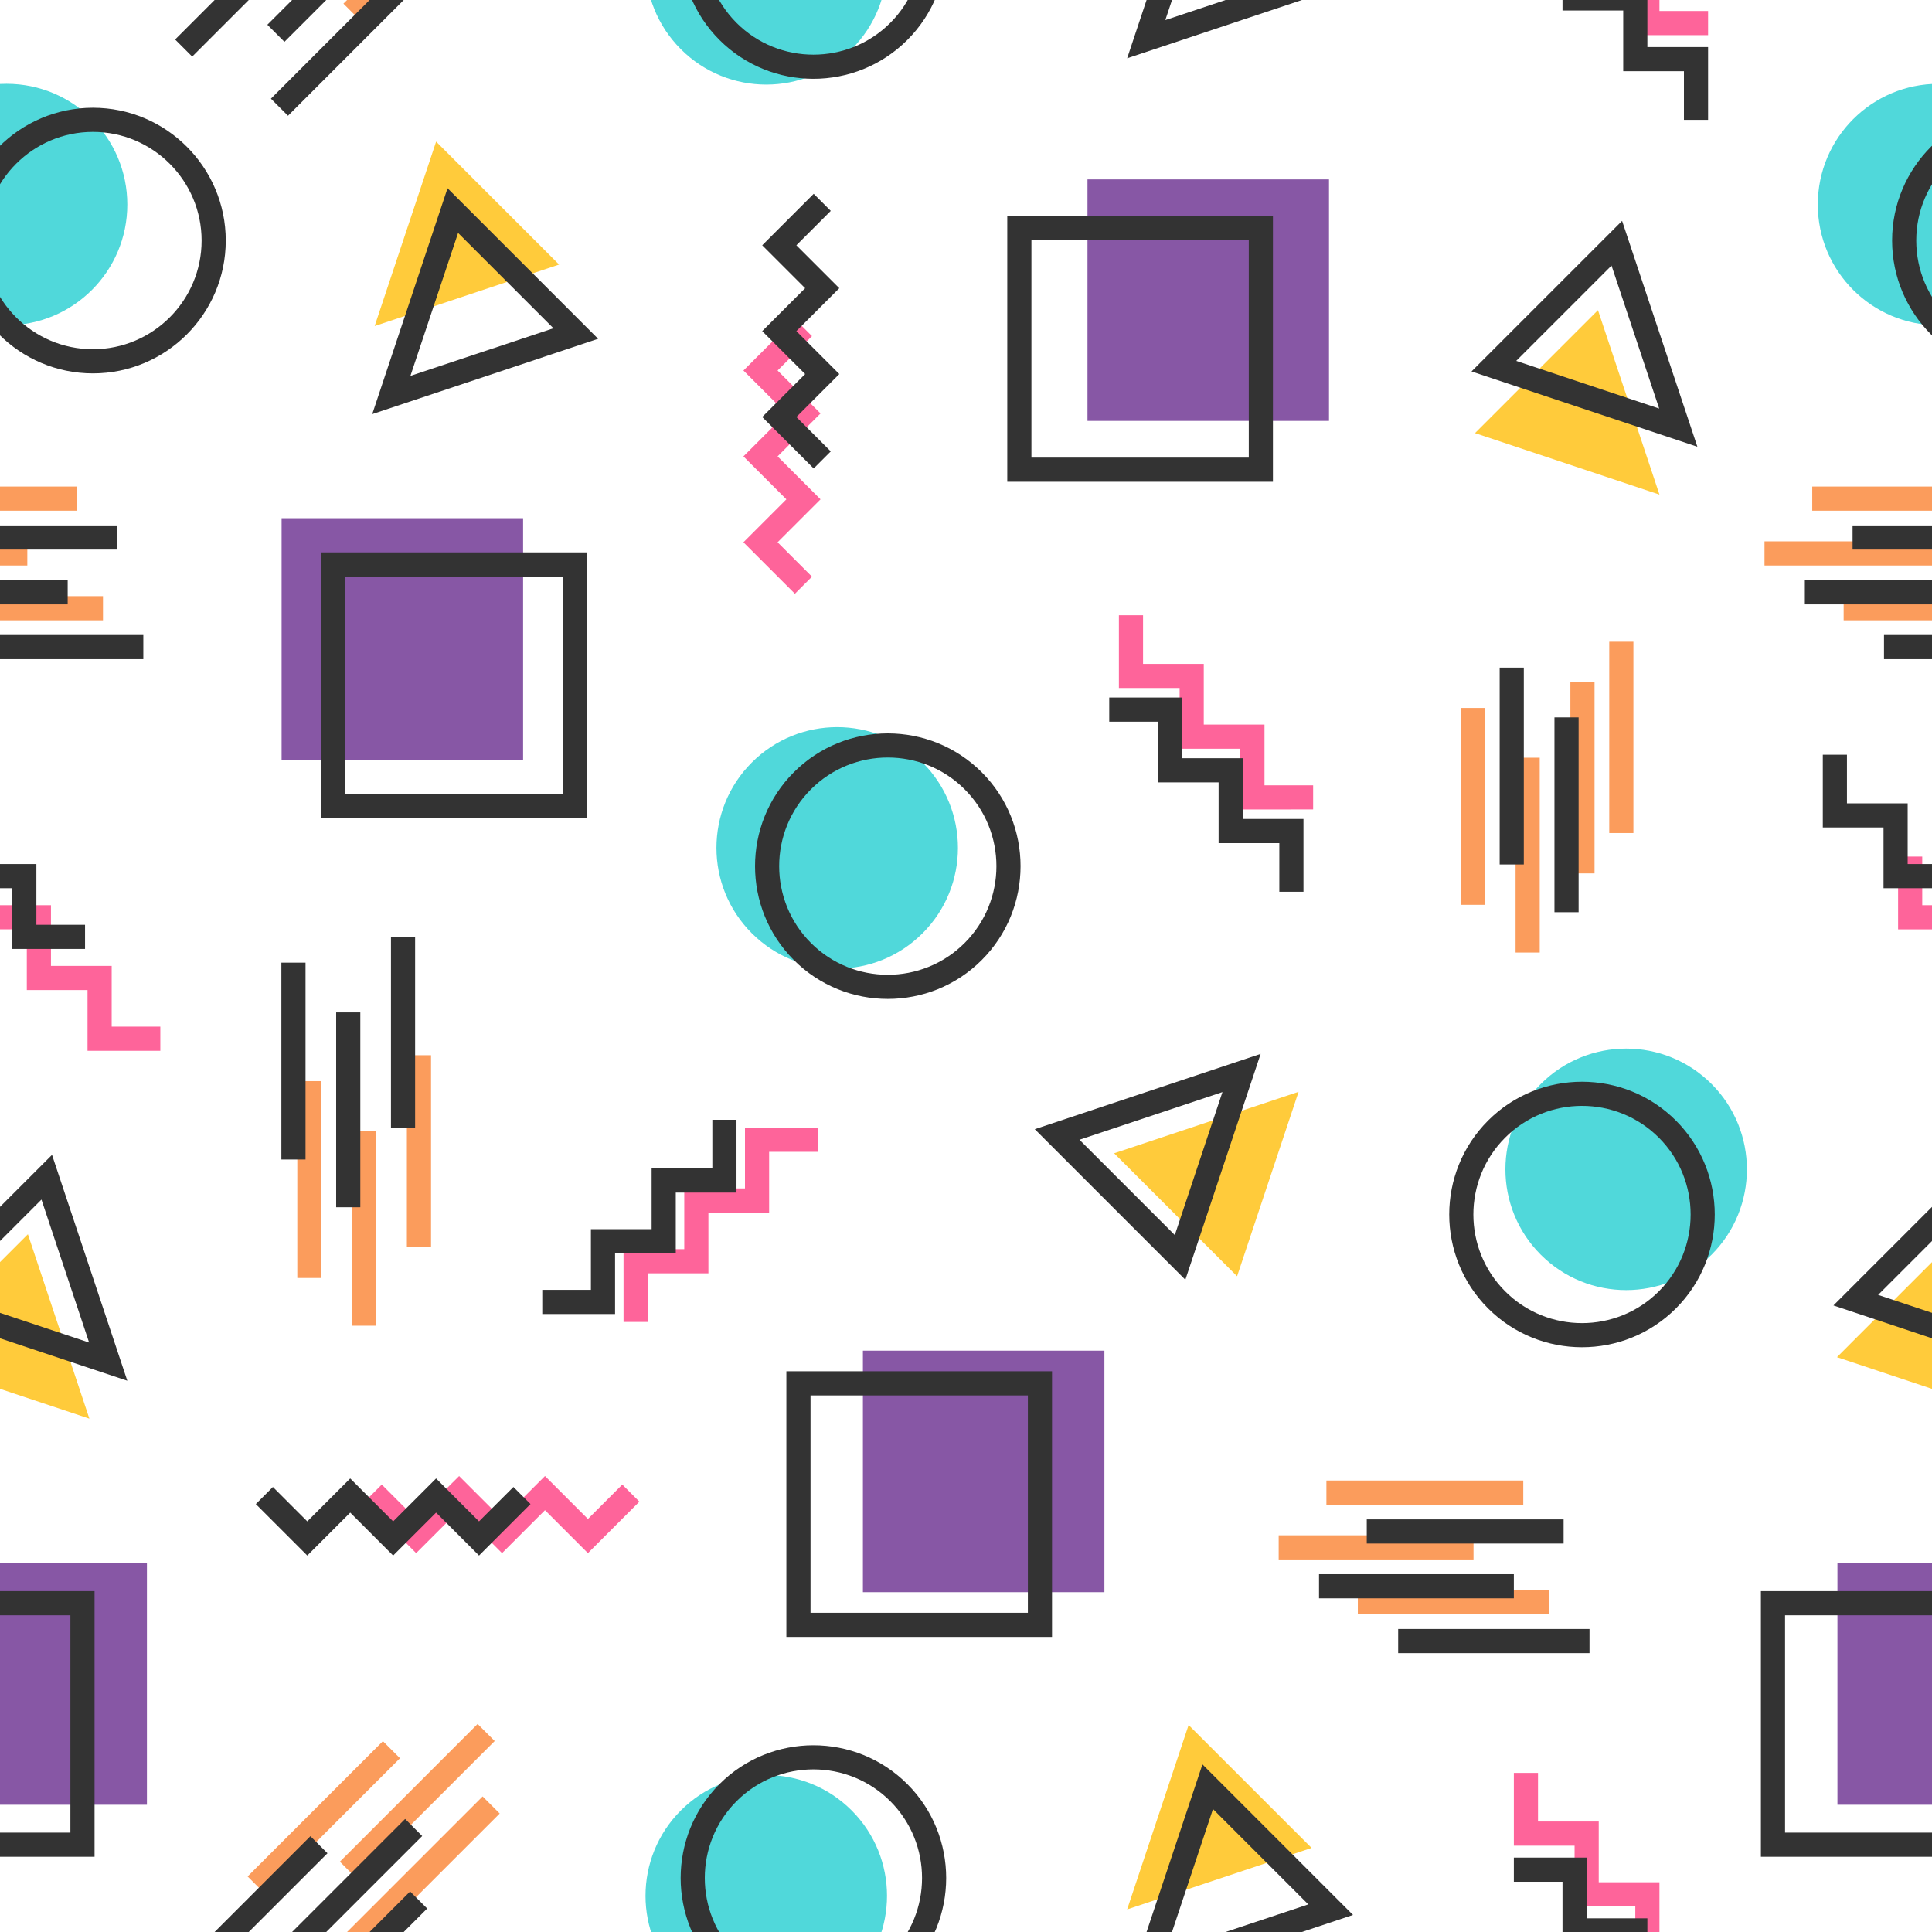 <?xml version="1.0" encoding="UTF-8" standalone="no"?>
<svg
   xmlns:dc="http://purl.org/dc/elements/1.1/"
   xmlns:cc="http://creativecommons.org/ns#"
   xmlns:rdf="http://www.w3.org/1999/02/22-rdf-syntax-ns#"
   xmlns:svg="http://www.w3.org/2000/svg"
   xmlns="http://www.w3.org/2000/svg"
   xmlns:sodipodi="http://sodipodi.sourceforge.net/DTD/sodipodi-0.dtd"
   xmlns:inkscape="http://www.inkscape.org/namespaces/inkscape"
   width="800pt"
   height="800pt"
   viewBox="0 0 800 800"
   version="1.2"
   id="svg187"
   sodipodi:docname="memphis_dark.svg"
   inkscape:version="1.0.1 (3bc2e813f5, 2020-09-07)"
   inkscape:export-filename="/home/sofrito/Documents/Haikode/Desarrollos/SignLanguage-Website/SignLanguage/src/assets/img/memphis_dark.png"
   inkscape:export-xdpi="142.3"
   inkscape:export-ydpi="142.3">
  <defs
     id="defs191" />
  <sodipodi:namedview
     pagecolor="#ffffff"
     bordercolor="#666666"
     borderopacity="1"
     objecttolerance="10"
     gridtolerance="10"
     guidetolerance="10"
     inkscape:pageopacity="0"
     inkscape:pageshadow="2"
     inkscape:window-width="1920"
     inkscape:window-height="1024"
     id="namedview189"
     showgrid="false"
     inkscape:zoom="0.99304309"
     inkscape:cx="481.87953"
     inkscape:cy="735.3022"
     inkscape:window-x="0"
     inkscape:window-y="1110"
     inkscape:window-maximized="1"
     inkscape:current-layer="svg187"
     inkscape:document-rotation="0" />
  <path
     style="fill:#ffbe0b;fill-opacity:0.8;fill-rule:nonzero;stroke:none"
     d="m 11.555,511.066 25.457,76.371 -76.367,-25.457 z m 0,0"
     id="path4" />
  <path
     style="fill:#333333;fill-opacity:1;fill-rule:nonzero;stroke:none"
     d="m 17.168,496.715 -39.469,39.473 59.203,19.734 z m -57.984,43.84 62.355,-62.352 31.176,93.527 -93.531,-31.176"
     id="path6" />
  <path
     style="fill:#fd3e81;fill-opacity:0.8;fill-rule:nonzero;stroke:none"
     d="m 21.102,374.82 v 25.145 h 25.141 v 25.141 h 20.145 v 10 H 36.242 V 409.965 H 11.102 v -25.145 l -25.141,0.004 v -30.145 h 10 v 20.141 h 25.141"
     id="path8" />
  <path
     style="fill:#333333;fill-opacity:1;fill-rule:nonzero;stroke:none"
     d="m -10.074,332.645 v 25.141 h 25.141 v 25.145 h 20.145 v 10 H 5.066 v -25.145 l -25.141,0.004 v -25.145 h -25.141 v -30.141 h 10 v 20.141 h 25.141"
     id="path10" />
  <path
     style="fill:#25ced1;fill-opacity:0.8;fill-rule:nonzero;stroke:none"
     d="m -47.285,84.695 c 0,-27.617 22.387,-50 50,-50 27.613,0 50,22.383 50,50 0,27.613 -22.387,50 -50,50 -27.613,0 -50,-22.387 -50,-50"
     id="path12" />
  <path
     style="fill:#333333;fill-opacity:1;fill-rule:nonzero;stroke:none"
     d="m 38.48,144.613 c 24.812,0 45,-20.188 45,-45 0,-24.812 -20.188,-45 -45,-45 -24.812,0 -45,20.188 -45,45 0,24.812 20.188,45 45,45 z m 0,-100 c 30.328,0 55,24.672 55,55 0,30.328 -24.672,55 -55,55 -30.328,0 -55,-24.672 -55,-55 0,-30.328 24.672,-55 55,-55"
     id="path14" />
  <path
     style="fill:#692e8f;fill-opacity:0.8;fill-rule:nonzero;stroke:none"
     d="m -39.16,647.316 h 100 v 100 h -100 v -100"
     id="path16" />
  <path
     style="fill:#333333;fill-opacity:1;fill-rule:nonzero;stroke:none"
     d="m 29.152,668.852 h -90 v 90 h 90 z m -100,-10 h 110 v 110 h -110 v -110"
     id="path18" />
  <path
     style="fill:#ffbe0b;fill-opacity:0.8;fill-rule:nonzero;stroke:none"
     d="m 811.555,511.066 25.457,76.371 -76.367,-25.457 z m 0,0"
     id="path20" />
  <path
     style="fill:#333333;fill-opacity:1;fill-rule:nonzero;stroke:none"
     d="m 817.168,496.715 -39.473,39.473 59.207,19.734 z m -57.98,43.84 62.352,-62.352 31.176,93.527 -93.527,-31.176"
     id="path22" />
  <path
     style="fill:#fd3e81;fill-opacity:0.8;fill-rule:nonzero;stroke:none"
     d="m 821.102,374.82 v 25.145 h 25.141 v 25.141 h 20.145 v 10 h -30.145 v -25.141 h -25.141 v -25.145 l -25.141,0.004 v -30.145 h 10 v 20.141 h 25.141"
     id="path24" />
  <path
     style="fill:#333333;fill-opacity:1;fill-rule:nonzero;stroke:none"
     d="m 789.926,332.645 v 25.141 h 25.141 v 25.145 h 20.145 v 10 h -30.145 v -25.145 l -25.141,0.004 v -25.145 h -25.141 v -30.141 h 10 v 20.141 h 25.141"
     id="path26" />
  <path
     style="fill:#25ced1;fill-opacity:0.8;fill-rule:nonzero;stroke:none"
     d="m 752.715,84.695 c 0,-27.617 22.387,-50 50,-50 27.613,0 50,22.383 50,50 0,27.613 -22.387,50 -50,50 -27.613,0 -50,-22.387 -50,-50"
     id="path28" />
  <path
     style="fill:#333333;fill-opacity:1;fill-rule:nonzero;stroke:none"
     d="m 838.48,144.613 c 24.812,0 45,-20.188 45,-45 0,-24.812 -20.188,-45 -45,-45 -24.812,0 -45,20.188 -45,45 0,24.812 20.188,45 45,45 z m 0,-100 c 30.328,0 55,24.672 55,55 0,30.328 -24.672,55 -55,55 -30.328,0 -55,-24.672 -55,-55 0,-30.328 24.672,-55 55,-55"
     id="path30" />
  <path
     style="fill:#692e8f;fill-opacity:0.8;fill-rule:nonzero;stroke:none"
     d="m 760.844,647.316 h 100 v 100 h -100 v -100"
     id="path32" />
  <path
     style="fill:#333333;fill-opacity:1;fill-rule:nonzero;stroke:none"
     d="m 829.152,668.852 h -90 v 90 h 90 z m -100,-10 h 110 v 110 h -110 v -110"
     id="path34" />
  <path
     style="fill:#fa8334;fill-opacity:0.8;fill-rule:nonzero;stroke:none"
     d="m 142.203,801.508 57.641,-57.641 7.07,7.074 -57.637,57.637 -7.074,-7.07"
     id="path36" />
  <path
     style="fill:#fa8334;fill-opacity:0.8;fill-rule:nonzero;stroke:none"
     d="m 140.73,770.895 57.043,-57.043 7.074,7.07 -57.043,57.043 -7.074,-7.07"
     id="path38" />
  <path
     style="fill:#fa8334;fill-opacity:0.8;fill-rule:nonzero;stroke:none"
     d="m 102.535,777.004 56.023,-56.023 7.07,7.07 -56.023,56.023 -7.07,-7.07"
     id="path40" />
  <path
     style="fill:#333333;fill-opacity:1;fill-rule:nonzero;stroke:none"
     d="m 112.18,840.855 57.637,-57.637 7.07,7.07 -57.637,57.637 -7.07,-7.07"
     id="path42" />
  <path
     style="fill:#333333;fill-opacity:1;fill-rule:nonzero;stroke:none"
     d="m 110.703,810.242 57.047,-57.043 7.07,7.07 -57.043,57.043 -7.074,-7.07"
     id="path44" />
  <path
     style="fill:#333333;fill-opacity:1;fill-rule:nonzero;stroke:none"
     d="m 72.512,816.352 56.02,-56.023 7.07,7.07 -56.02,56.023 -7.07,-7.07"
     id="path46" />
  <path
     style="fill:#25ced1;fill-opacity:0.8;fill-rule:nonzero;stroke:none"
     d="m 281.938,820.379 c -19.523,-19.527 -19.523,-51.188 0,-70.711 19.527,-19.527 51.184,-19.527 70.711,0 19.527,19.523 19.527,51.184 0,70.711 -19.527,19.523 -51.184,19.523 -70.711,0"
     id="path48" />
  <path
     style="fill:#333333;fill-opacity:1;fill-rule:nonzero;stroke:none"
     d="m 368.641,809.473 c 17.543,-17.547 17.543,-46.094 0,-63.641 -17.547,-17.547 -46.094,-17.547 -63.641,0 -17.547,17.547 -17.547,46.094 0,63.641 17.547,17.543 46.094,17.543 63.641,0 z m -70.711,-70.711 c 21.445,-21.445 56.336,-21.445 77.781,0 21.445,21.445 21.445,56.336 0,77.781 -21.445,21.445 -56.336,21.445 -77.781,0 -21.445,-21.445 -21.445,-56.336 0,-77.781"
     id="path50" />
  <path
     style="fill:#fd3e81;fill-opacity:0.8;fill-rule:nonzero;stroke:none"
     d="m 662,754.266 v 25.141 h 25.141 v 25.145 h 20.141 v 9.996 l -30.141,0.004 V 789.406 H 651.996 L 652,764.266 H 626.855 V 734.125 h 10 v 20.141 H 662"
     id="path52" />
  <path
     style="fill:#333333;fill-opacity:1;fill-rule:nonzero;stroke:none"
     d="M 672.141,829.484 V 804.344 H 647 v -25.141 h -20.145 v -10 H 657 v 25.141 h 25.141 v 25.141 h 25.141 v 30.145 h -10 v -20.145 h -25.141"
     id="path54" />
  <path
     style="fill:#ffbe0b;fill-opacity:0.8;fill-rule:nonzero;stroke:none"
     d="m 543.094,765.195 -76.367,25.457 25.453,-76.367 z m 0,0"
     id="path56" />
  <path
     style="fill:#333333;fill-opacity:1;fill-rule:nonzero;stroke:none"
     d="m 541.742,788.574 -39.473,-39.473 -19.734,59.207 z m -43.84,-57.984 62.352,62.352 -93.527,31.176 31.176,-93.527"
     id="path58" />
  <path
     style="fill:#fa8334;fill-opacity:0.8;fill-rule:nonzero;stroke:none"
     d="m 142.203,1.508 57.641,-57.641 7.07,7.074 -57.637,57.637 -7.074,-7.07"
     id="path60" />
  <path
     style="fill:#333333;fill-opacity:1;fill-rule:nonzero;stroke:none"
     d="m 112.18,40.855 57.637,-57.637 7.07,7.07 -57.637,57.637 -7.07,-7.07"
     id="path62" />
  <path
     style="fill:#333333;fill-opacity:1;fill-rule:nonzero;stroke:none"
     d="m 110.703,10.242 57.047,-57.043 7.07,7.07 -57.043,57.043 -7.074,-7.07"
     id="path64" />
  <path
     style="fill:#333333;fill-opacity:1;fill-rule:nonzero;stroke:none"
     d="m 72.512,16.352 56.02,-56.023 7.07,7.07 -56.02,56.023 -7.07,-7.07"
     id="path66" />
  <path
     style="fill:#25ced1;fill-opacity:0.8;fill-rule:nonzero;stroke:none"
     d="m 281.938,20.379 c -19.523,-19.527 -19.523,-51.188 0,-70.715 19.527,-19.523 51.184,-19.523 70.711,0 19.527,19.527 19.527,51.188 0,70.715 -19.527,19.523 -51.184,19.523 -70.711,0"
     id="path68" />
  <path
     style="fill:#333333;fill-opacity:1;fill-rule:nonzero;stroke:none"
     d="m 368.641,9.473 c 17.543,-17.547 17.543,-46.094 0,-63.641 -17.547,-17.547 -46.094,-17.547 -63.641,0 -17.547,17.547 -17.547,46.094 0,63.641 17.547,17.543 46.094,17.543 63.641,0 z m -70.711,-70.711 c 21.445,-21.445 56.336,-21.445 77.781,0 21.445,21.441 21.445,56.336 0,77.781 -21.445,21.445 -56.336,21.445 -77.781,0 -21.445,-21.445 -21.445,-56.34 0,-77.781"
     id="path70" />
  <path
     style="fill:#fd3e81;fill-opacity:0.8;fill-rule:nonzero;stroke:none"
     d="m 662,-45.734 v 25.141 h 25.141 V 4.551 h 20.141 v 10 H 677.141 V -10.594 H 651.996 L 652,-35.734 H 626.855 V -65.875 h 10 v 20.141 H 662"
     id="path72" />
  <path
     style="fill:#333333;fill-opacity:1;fill-rule:nonzero;stroke:none"
     d="M 672.141,29.484 V 4.344 H 647 v -25.141 h -20.145 v -10 H 657 V -5.656 h 25.141 v 25.141 h 25.141 v 30.145 h -10 V 29.484 h -25.141"
     id="path74" />
  <path
     style="fill:#333333;fill-opacity:1;fill-rule:nonzero;stroke:none"
     d="M 541.742,-11.426 502.27,-50.898 482.535,8.309 Z m -43.84,-57.984 62.352,62.352 -93.527,31.18 31.176,-93.531"
     id="path76" />
  <path
     style="fill:#25ced1;fill-opacity:0.8;fill-rule:nonzero;stroke:none"
     d="m 708.715,519.559 c -19.527,19.527 -51.188,19.527 -70.711,0 -19.527,-19.527 -19.527,-51.184 0,-70.711 19.523,-19.527 51.184,-19.527 70.711,0 19.523,19.527 19.523,51.184 0,70.711"
     id="path78" />
  <path
     style="fill:#333333;fill-opacity:1;fill-rule:nonzero;stroke:none"
     d="m 686.891,471.074 c -17.547,-17.543 -46.094,-17.543 -63.641,0 -17.547,17.547 -17.547,46.098 0,63.641 17.547,17.547 46.094,17.547 63.641,0 17.547,-17.543 17.547,-46.094 0,-63.641 z m -70.711,70.711 c -21.445,-21.441 -21.445,-56.336 0,-77.781 21.445,-21.445 56.336,-21.445 77.781,0 21.445,21.445 21.445,56.34 0,77.781 -21.445,21.445 -56.336,21.445 -77.781,0"
     id="path80" />
  <path
     style="fill:#ffbe0b;fill-opacity:0.8;fill-rule:nonzero;stroke:none"
     d="m 231.504,109.547 -76.367,25.457 25.453,-76.367 z m 0,0"
     id="path82" />
  <path
     style="fill:#333333;fill-opacity:1;fill-rule:nonzero;stroke:none"
     d="M 229.152,135.926 189.684,96.453 169.945,155.66 Z M 185.312,77.941 247.664,140.293 154.137,171.473 185.312,77.941"
     id="path84" />
  <path
     style="fill:#fd3e81;fill-opacity:0.8;fill-rule:nonzero;stroke:none"
     d="m 190.109,611.195 17.777,17.777 17.777,-17.777 17.777,17.777 14.242,-14.242 7.07,7.07 -21.312,21.312 -17.777,-17.777 -17.777,17.777 -17.777,-17.777 -17.781,17.777 -21.312,-21.312 7.074,-7.07 14.238,14.242 17.781,-17.777"
     id="path86" />
  <path
     style="fill:#333333;fill-opacity:1;fill-rule:nonzero;stroke:none"
     d="m 145.02,612.195 17.777,17.777 17.777,-17.777 17.777,17.777 14.242,-14.242 7.07,7.07 -21.312,21.312 -17.777,-17.777 -17.777,17.777 -17.777,-17.777 -17.781,17.777 -21.312,-21.312 7.07,-7.07 14.242,14.242 17.781,-17.777"
     id="path88" />
  <path
     style="fill:#fa8334;fill-opacity:0.8;fill-rule:nonzero;stroke:none"
     d="m 630.754,623.051 h -81.516 v -10 h 81.516 v 10"
     id="path90" />
  <path
     style="fill:#fa8334;fill-opacity:0.8;fill-rule:nonzero;stroke:none"
     d="m 610.148,645.738 h -80.672 v -10 h 80.672 v 10"
     id="path92" />
  <path
     style="fill:#fa8334;fill-opacity:0.8;fill-rule:nonzero;stroke:none"
     d="m 641.477,668.43 h -79.23 v -10 h 79.23 v 10"
     id="path94" />
  <path
     style="fill:#333333;fill-opacity:1;fill-rule:nonzero;stroke:none"
     d="m 647.457,639.148 h -81.512 v -10 h 81.512 v 10"
     id="path96" />
  <path
     style="fill:#333333;fill-opacity:1;fill-rule:nonzero;stroke:none"
     d="m 626.852,661.836 h -80.672 v -10 h 80.672 v 10"
     id="path98" />
  <path
     style="fill:#333333;fill-opacity:1;fill-rule:nonzero;stroke:none"
     d="m 658.18,684.527 h -79.227 v -10 h 79.227 v 10"
     id="path100" />
  <path
     style="fill:#692e8f;fill-opacity:0.8;fill-rule:nonzero;stroke:none"
     d="m 116.602,214.578 h 100 v 100 h -100 v -100"
     id="path102" />
  <path
     style="fill:#333333;fill-opacity:1;fill-rule:nonzero;stroke:none"
     d="m 233.02,238.727 h -90 v 90 h 90 z m -100,-10 h 110 v 110 h -110 v -110"
     id="path104" />
  <path
     style="fill:#ffbe0b;fill-opacity:0.8;fill-rule:nonzero;stroke:none"
     d="m 661.684,128.43 25.457,76.367 -76.367,-25.453 z m 0,0"
     id="path106" />
  <path
     style="fill:#333333;fill-opacity:1;fill-rule:nonzero;stroke:none"
     d="m 667.297,109.969 -39.469,39.473 59.203,19.734 z m -57.98,43.84 62.352,-62.352 31.176,93.531 -93.527,-31.18"
     id="path108" />
  <path
     style="fill:#fa8334;fill-opacity:0.8;fill-rule:nonzero;stroke:none"
     d="m 831.922,211.473 h -81.512 v -10 h 81.512 v 10"
     id="path110" />
  <path
     style="fill:#fa8334;fill-opacity:0.8;fill-rule:nonzero;stroke:none"
     d="m 811.316,234.16 h -80.672 v -10 h 80.672 v 10"
     id="path112" />
  <path
     style="fill:#fa8334;fill-opacity:0.8;fill-rule:nonzero;stroke:none"
     d="m 842.645,256.848 h -79.227 v -10 h 79.227 v 10"
     id="path114" />
  <path
     style="fill:#333333;fill-opacity:1;fill-rule:nonzero;stroke:none"
     d="m 848.629,227.566 h -81.516 v -10 h 81.516 v 10"
     id="path116" />
  <path
     style="fill:#333333;fill-opacity:1;fill-rule:nonzero;stroke:none"
     d="m 828.023,250.258 h -80.672 v -10 h 80.672 v 10"
     id="path118" />
  <path
     style="fill:#333333;fill-opacity:1;fill-rule:nonzero;stroke:none"
     d="m 859.352,272.945 h -79.23 v -10 h 79.23 v 10"
     id="path120" />
  <path
     style="fill:#fa8334;fill-opacity:0.8;fill-rule:nonzero;stroke:none"
     d="m 31.922,211.473 h -81.512 v -10 h 81.512 v 10"
     id="path122" />
  <path
     style="fill:#fa8334;fill-opacity:0.8;fill-rule:nonzero;stroke:none"
     d="m 11.316,234.16 h -80.672 v -10 h 80.672 v 10"
     id="path124" />
  <path
     style="fill:#fa8334;fill-opacity:0.8;fill-rule:nonzero;stroke:none"
     d="m 42.645,256.848 h -79.227 v -10 h 79.227 v 10"
     id="path126" />
  <path
     style="fill:#333333;fill-opacity:1;fill-rule:nonzero;stroke:none"
     d="m 48.629,227.566 h -81.516 v -10 h 81.516 v 10"
     id="path128" />
  <path
     style="fill:#333333;fill-opacity:1;fill-rule:nonzero;stroke:none"
     d="m 28.023,250.258 h -80.676 v -10 h 80.676 v 10"
     id="path130" />
  <path
     style="fill:#333333;fill-opacity:1;fill-rule:nonzero;stroke:none"
     d="m 59.348,272.945 h -79.227 v -10 h 79.227 v 10"
     id="path132" />
  <path
     style="fill:#fd3e81;fill-opacity:0.8;fill-rule:nonzero;stroke:none"
     d="m 498.453,274.895 v 25.141 h 25.145 v 25.141 h 20.141 v 10 l -30.141,0.004 V 310.035 H 488.453 V 284.895 H 463.312 v -30.141 h 10 v 20.141 h 25.141"
     id="path134" />
  <path
     style="fill:#333333;fill-opacity:1;fill-rule:nonzero;stroke:none"
     d="M 504.598,349.113 V 323.973 H 479.453 V 298.828 H 459.312 v -9.996 l 30.141,-0.004 v 25.145 h 25.145 v 25.141 h 25.141 v 30.141 h -10 v -20.141 h -25.141"
     id="path136" />
  <path
     style="fill:#692e8f;fill-opacity:0.8;fill-rule:nonzero;stroke:none"
     d="m 357.312,559.285 h 100 v 100 h -100 v -100"
     id="path138" />
  <path
     style="fill:#333333;fill-opacity:1;fill-rule:nonzero;stroke:none"
     d="m 425.621,577.816 h -90 v 90 h 90 z m -100,-10 h 110 v 110 h -110 v -110"
     id="path140" />
  <path
     style="fill:#692e8f;fill-opacity:0.8;fill-rule:nonzero;stroke:none"
     d="m 450.305,74.289 h 100 v 100 h -100 V 74.289"
     id="path142" />
  <path
     style="fill:#333333;fill-opacity:1;fill-rule:nonzero;stroke:none"
     d="m 517.094,99.492 h -90 v 90 h 90 z m -100,-10 h 110 V 199.492 h -110 V 89.492"
     id="path144" />
  <path
     style="fill:#fd3e81;fill-opacity:0.8;fill-rule:nonzero;stroke:none"
     d="m 339.762,171.207 -17.781,17.777 17.781,17.777 -17.781,17.777 14.242,14.242 -7.07,7.074 -21.312,-21.316 17.777,-17.777 -17.777,-17.777 17.777,-17.777 -17.777,-17.777 21.312,-21.312 7.07,7.07 -14.242,14.242 17.781,17.777"
     id="path146" />
  <path
     style="fill:#333333;fill-opacity:1;fill-rule:nonzero;stroke:none"
     d="m 347.539,119.34 -17.777,17.777 17.777,17.777 -17.777,17.777 14.242,14.242 -7.07,7.074 -21.316,-21.316 17.777,-17.777 -17.777,-17.777 17.777,-17.777 -17.777,-17.777 21.316,-21.312 7.07,7.07 -14.242,14.242 17.777,17.777"
     id="path148" />
  <path
     style="fill:#fa8334;fill-opacity:0.8;fill-rule:nonzero;stroke:none"
     d="m 133.105,447.672 v 81.512 h -10 v -81.512 h 10"
     id="path150" />
  <path
     style="fill:#fa8334;fill-opacity:0.8;fill-rule:nonzero;stroke:none"
     d="m 155.793,468.273 v 80.676 h -10 v -80.676 h 10"
     id="path152" />
  <path
     style="fill:#fa8334;fill-opacity:0.8;fill-rule:nonzero;stroke:none"
     d="m 178.48,436.949 v 79.227 h -10 v -79.227 h 10"
     id="path154" />
  <path
     style="fill:#333333;fill-opacity:1;fill-rule:nonzero;stroke:none"
     d="m 126.512,398.613 v 81.516 h -10 v -81.516 h 10"
     id="path156" />
  <path
     style="fill:#333333;fill-opacity:1;fill-rule:nonzero;stroke:none"
     d="m 149.199,419.219 v 80.672 h -10 v -80.672 h 10"
     id="path158" />
  <path
     style="fill:#333333;fill-opacity:1;fill-rule:nonzero;stroke:none"
     d="m 171.891,387.891 v 79.227 h -10 v -79.227 h 10"
     id="path160" />
  <path
     style="fill:#ffbe0b;fill-opacity:0.8;fill-rule:nonzero;stroke:none"
     d="m 461.344,477.555 76.367,-25.457 -25.457,76.371 z m 0,0"
     id="path162" />
  <path
     style="fill:#333333;fill-opacity:1;fill-rule:nonzero;stroke:none"
     d="m 446.988,471.941 39.473,39.469 19.73,-59.203 z m 43.84,57.984 -62.352,-62.355 93.527,-31.176 -31.176,93.531"
     id="path164" />
  <path
     style="fill:#fd3e81;fill-opacity:0.8;fill-rule:nonzero;stroke:none"
     d="m 318.48,502.102 h -25.141 v 25.141 h -25.141 v 20.141 h -10 l -0.004,-30.145 25.145,0.004 v -25.145 l 25.141,0.004 V 466.957 H 338.621 v 10 h -20.141 v 25.145"
     id="path166" />
  <path
     style="fill:#333333;fill-opacity:1;fill-rule:nonzero;stroke:none"
     d="m 244.684,508.961 25.141,0.004 v -25.145 h 25.145 v -20.141 h 9.996 l 0.004,30.141 h -25.145 v 25.145 h -25.141 v 25.141 h -30.141 v -10 h 20.141 v -25.145"
     id="path168" />
  <path
     style="fill:#25ced1;fill-opacity:0.8;fill-rule:nonzero;stroke:none"
     d="m 382.02,315.734 c 19.527,19.527 19.527,51.188 0,70.711 -19.523,19.527 -51.184,19.527 -70.707,0 -19.527,-19.523 -19.527,-51.184 0,-70.711 19.523,-19.523 51.184,-19.523 70.707,0"
     id="path170" />
  <path
     style="fill:#333333;fill-opacity:1;fill-rule:nonzero;stroke:none"
     d="m 335.797,326.836 c -17.543,17.543 -17.543,46.094 0,63.637 17.547,17.547 46.098,17.547 63.641,0 17.547,-17.543 17.547,-46.094 0,-63.637 -17.543,-17.547 -46.094,-17.547 -63.641,0 z m 70.711,70.711 c -21.445,21.441 -56.336,21.441 -77.781,0 -21.445,-21.445 -21.445,-56.34 0,-77.785 21.445,-21.441 56.336,-21.441 77.781,0 21.445,21.445 21.445,56.34 0,77.785"
     id="path172" />
  <path
     style="fill:#fa8334;fill-opacity:0.8;fill-rule:nonzero;stroke:none"
     d="m 614.883,293.148 v 81.516 h -10 v -81.516 h 10"
     id="path174" />
  <path
     style="fill:#fa8334;fill-opacity:0.8;fill-rule:nonzero;stroke:none"
     d="m 637.57,313.754 v 80.672 h -10 v -80.672 h 10"
     id="path176" />
  <path
     style="fill:#fa8334;fill-opacity:0.8;fill-rule:nonzero;stroke:none"
     d="m 660.262,282.426 v 79.227 h -10 v -79.227 h 10"
     id="path178" />
  <path
     style="fill:#333333;fill-opacity:1;fill-rule:nonzero;stroke:none"
     d="m 630.98,276.445 v 81.512 h -10 v -81.512 h 10"
     id="path180" />
  <path
     style="fill:#333333;fill-opacity:1;fill-rule:nonzero;stroke:none"
     d="m 653.668,297.051 v 80.672 h -10 v -80.672 h 10"
     id="path182" />
  <path
     style="fill:#fa8334;fill-opacity:0.8;fill-rule:nonzero;stroke:none"
     d="m 676.359,265.723 v 79.227 h -10 v -79.227 h 10"
     id="path184" />
</svg>
